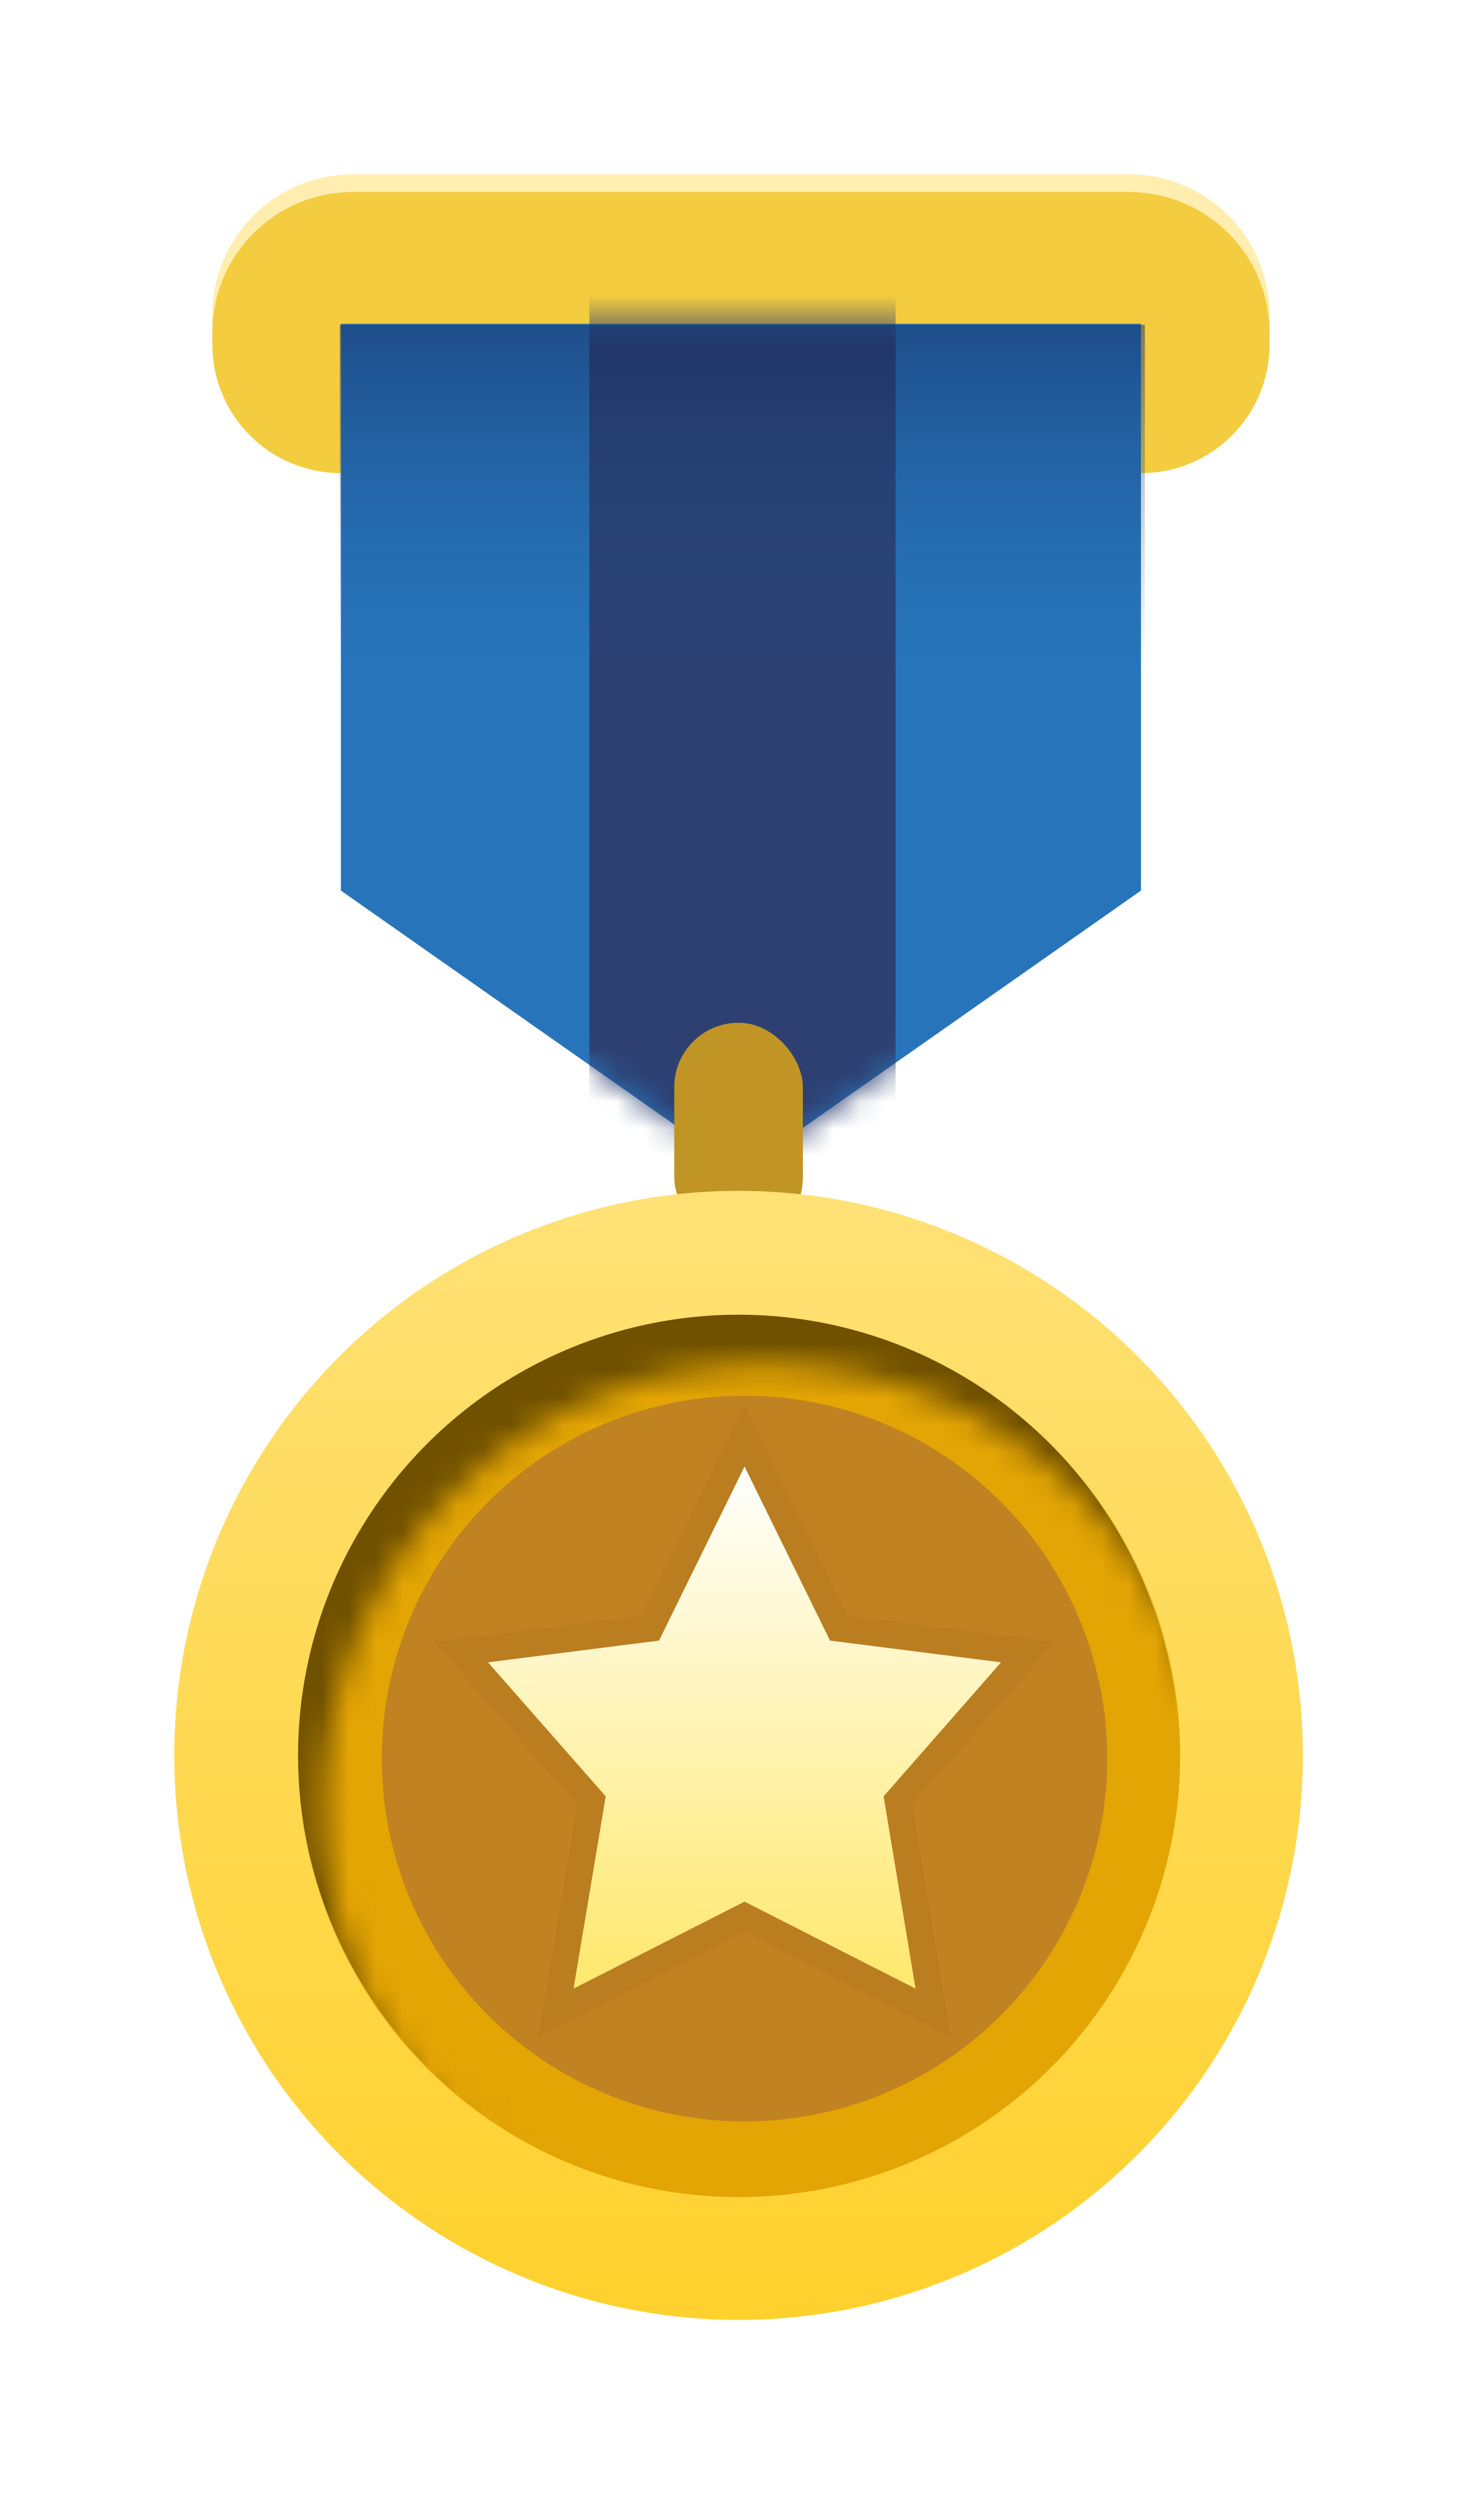 <svg width="55" height="93" viewBox="0 0 55 93" fill="none" xmlns="http://www.w3.org/2000/svg">
<g filter="url(#filter0_d_123_1051)">
<path d="M2.418 6.228C2.418 3.341 4.759 1 7.646 1H36.532C39.419 1 41.76 3.341 41.76 6.228V6.674C41.76 9.315 39.619 11.456 36.978 11.456V5.962H7.2V11.456C4.559 11.456 2.418 9.315 2.418 6.674V6.228Z" fill="#FFEEB0"/>
<path d="M2.418 6.887C2.418 4 4.759 1.659 7.646 1.659H36.532C39.419 1.659 41.76 4 41.76 6.887V7.333C41.76 9.974 39.619 12.115 36.978 12.115V6.621H7.2V12.115C4.559 12.115 2.418 9.974 2.418 7.333V6.887Z" fill="#F4CC3F"/>
<path d="M7.202 6.56H36.974V27.644L22.088 38.088L7.202 27.644V6.56Z" fill="#2874BA"/>
<mask id="mask0_123_1051" style="mask-type:alpha" maskUnits="userSpaceOnUse" x="7" y="6" width="31" height="33">
<path d="M7.266 6.56H37.024V27.647L22.145 38.088L7.266 27.647V6.56Z" fill="#2874BA"/>
</mask>
<g mask="url(#mask0_123_1051)">
<rect x="16.446" y="-5.956" width="11.397" height="44.043" fill="#2D4071"/>
</g>
<rect x="19.607" y="32.56" width="4.785" height="8.152" rx="2.392" fill="#C09525"/>
<circle cx="22" cy="59.812" r="21" fill="url(#paint0_linear_123_1051)"/>
<circle cx="22" cy="59.812" r="16.392" fill="#705100"/>
<mask id="mask1_123_1051" style="mask-type:alpha" maskUnits="userSpaceOnUse" x="6" y="45" width="34" height="34">
<circle cx="22.993" cy="61.681" r="16.431" fill="#C28B37"/>
</mask>
<g mask="url(#mask1_123_1051)">
<circle cx="22" cy="59.812" r="16.431" fill="#E3A504"/>
</g>
<circle cx="22.222" cy="59.93" r="13.498" fill="#C18222"/>
<path d="M22.222 49.066L25.404 55.541L31.769 56.35L27.398 61.336L28.587 68.49L22.222 65.253L15.857 68.49L17.055 61.336L12.674 56.35L19.039 55.541L22.222 49.066Z" fill="url(#paint1_linear_123_1051)"/>
<path d="M22.67 48.846L22.222 47.933L21.773 48.846L18.709 55.079L12.611 55.854L11.677 55.973L12.299 56.681L16.523 61.487L15.364 68.408L15.2 69.385L16.084 68.936L22.222 65.814L28.36 68.936L29.242 69.385L29.08 68.409L27.93 61.487L32.145 56.68L32.765 55.973L31.832 55.854L25.734 55.079L22.67 48.846Z" stroke="#A36D1D" stroke-opacity="0.2"/>
<path opacity="0.5" d="M37.119 19.766L7.16 19.766L7.16 6.597L37.119 6.597L37.119 19.766Z" fill="url(#paint2_linear_123_1051)"/>
</g>
<defs>
<filter id="filter0_d_123_1051" x="0.217" y="0.217" width="54.536" height="92.349" filterUnits="userSpaceOnUse" color-interpolation-filters="sRGB">
<feFlood flood-opacity="0" result="BackgroundImageFix"/>
<feColorMatrix in="SourceAlpha" type="matrix" values="0 0 0 0 0 0 0 0 0 0 0 0 0 0 0 0 0 0 127 0" result="hardAlpha"/>
<feOffset dx="5.484" dy="5.484"/>
<feGaussianBlur stdDeviation="3.134"/>
<feComposite in2="hardAlpha" operator="out"/>
<feColorMatrix type="matrix" values="0 0 0 0 0 0 0 0 0 0 0 0 0 0 0 0 0 0 0.3 0"/>
<feBlend mode="normal" in2="BackgroundImageFix" result="effect1_dropShadow_123_1051"/>
<feBlend mode="normal" in="SourceGraphic" in2="effect1_dropShadow_123_1051" result="shape"/>
</filter>
<linearGradient id="paint0_linear_123_1051" x1="22" y1="38.812" x2="22" y2="80.812" gradientUnits="userSpaceOnUse">
<stop stop-color="#FFE176"/>
<stop offset="1" stop-color="#FFD12D"/>
</linearGradient>
<linearGradient id="paint1_linear_123_1051" x1="22.222" y1="49.066" x2="22.222" y2="68.49" gradientUnits="userSpaceOnUse">
<stop stop-color="white"/>
<stop offset="0" stop-color="#FFFFFD"/>
<stop offset="1" stop-color="#FFE86D"/>
</linearGradient>
<linearGradient id="paint2_linear_123_1051" x1="22.139" y1="19.766" x2="22.139" y2="6.597" gradientUnits="userSpaceOnUse">
<stop stop-color="#1D62A2" stop-opacity="0"/>
<stop offset="1" stop-color="#14275A"/>
</linearGradient>
</defs>
</svg>
